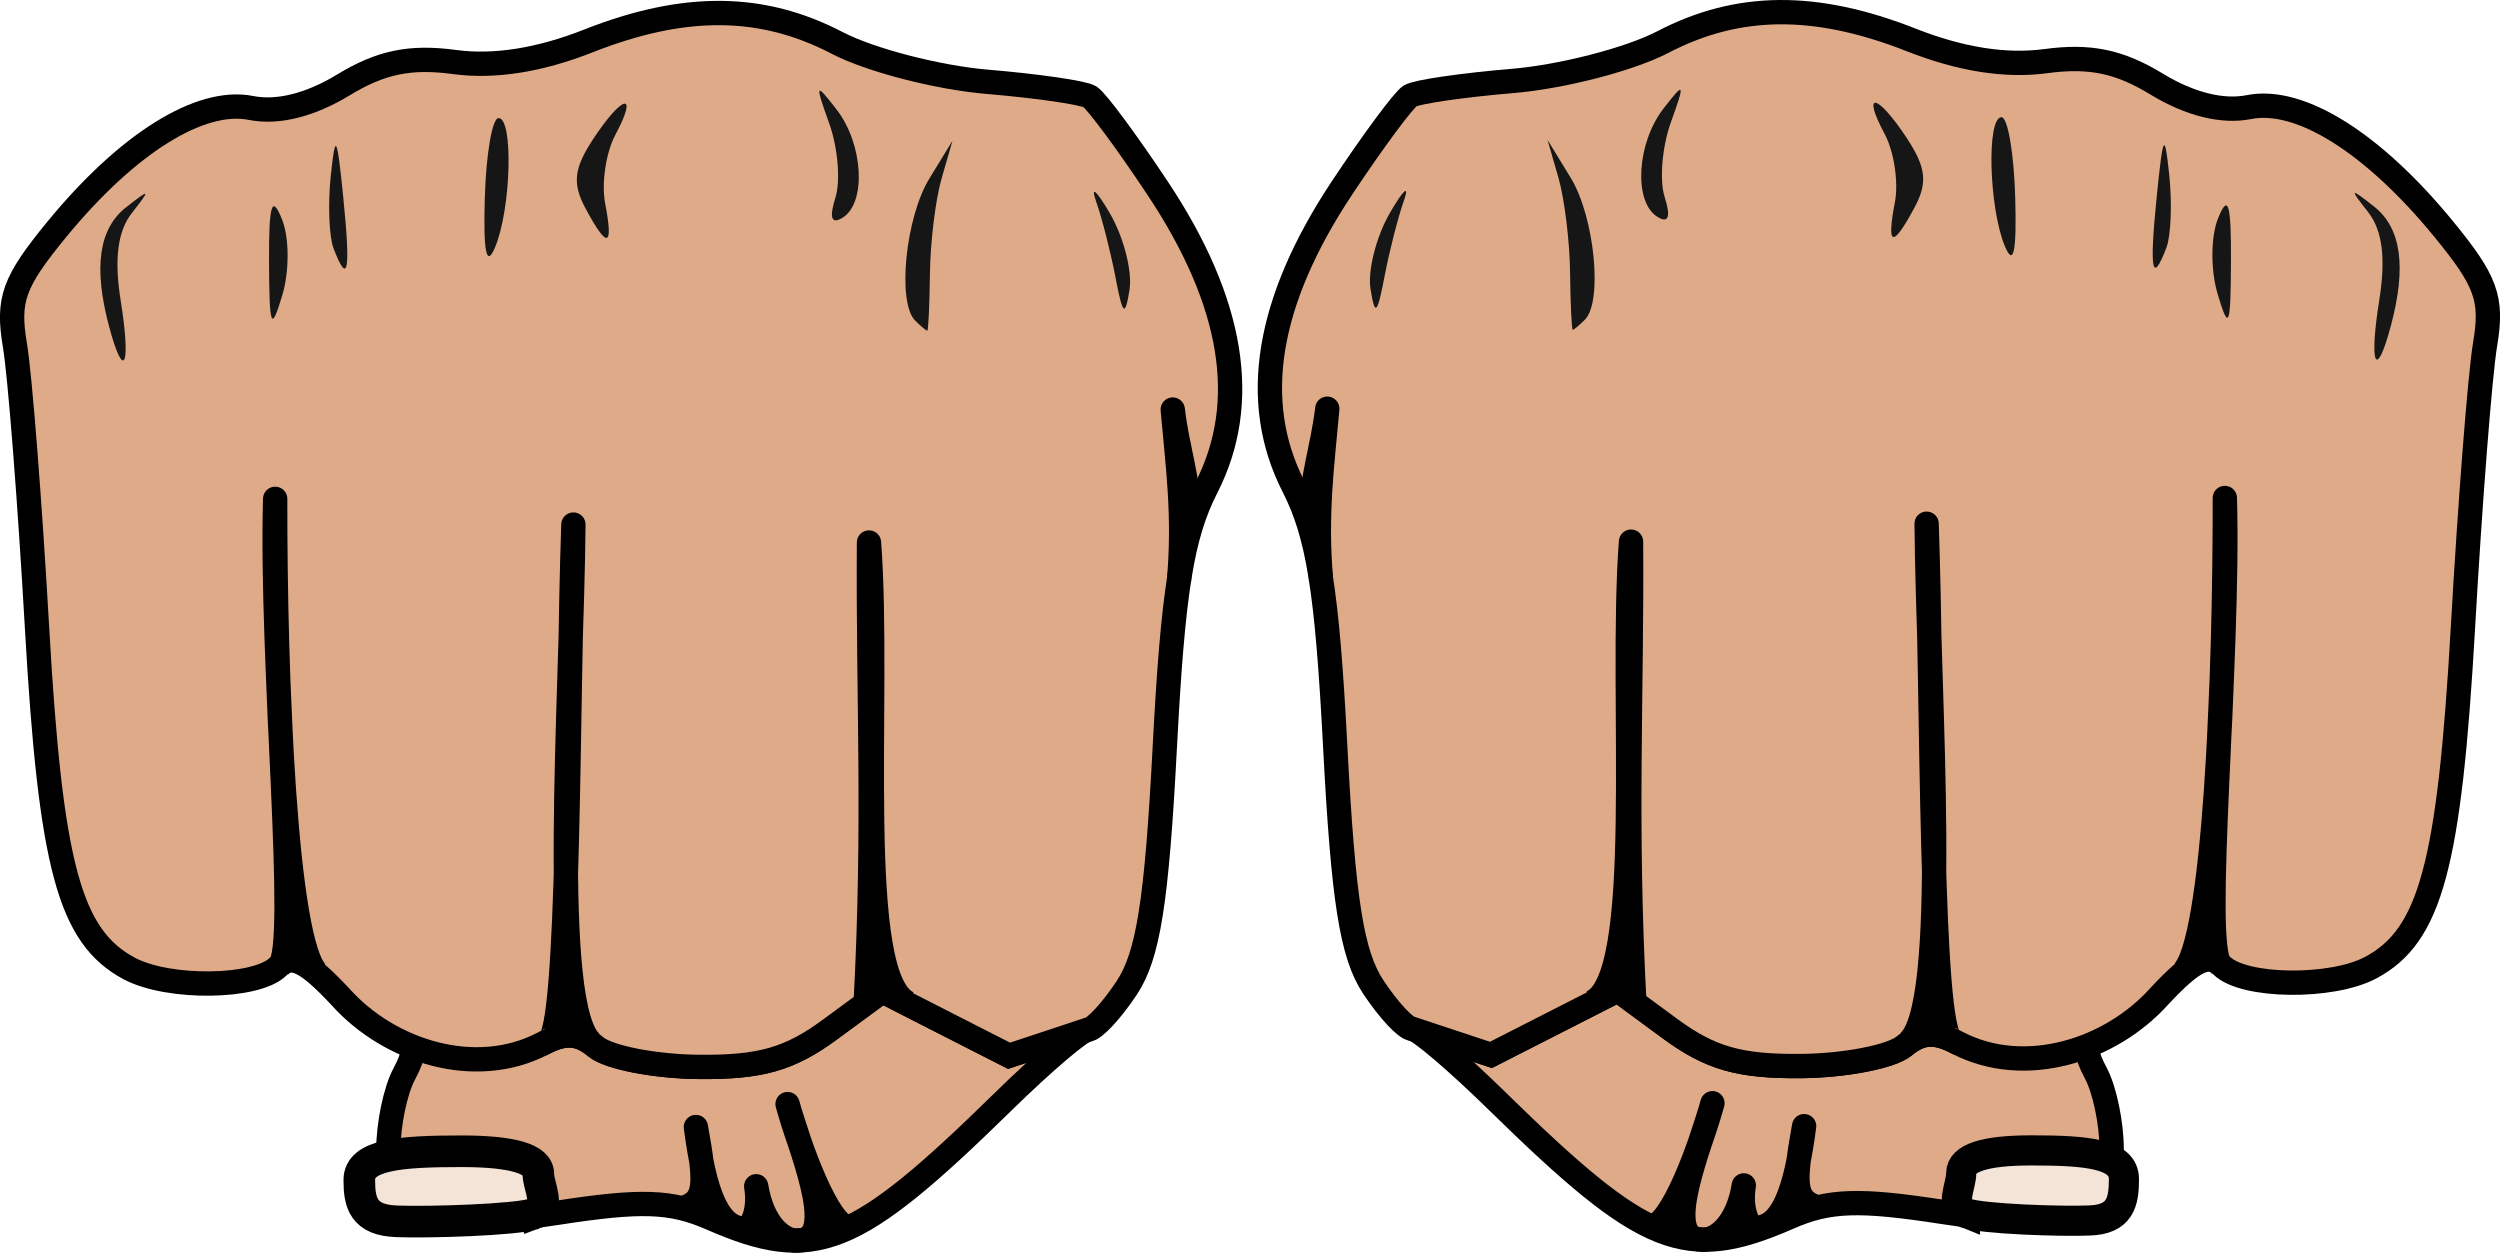 <?xml version="1.0" encoding="UTF-8" standalone="no"?>
<!-- Created with Inkscape (http://www.inkscape.org/) -->

<?xml-stylesheet type="text/css" href="../css/styles.css"?> 

<svg
   xmlns:dc="http://purl.org/dc/elements/1.1/"
   xmlns:cc="http://creativecommons.org/ns#"
   xmlns:rdf="http://www.w3.org/1999/02/22-rdf-syntax-ns#"
   xmlns:svg="http://www.w3.org/2000/svg"
   xmlns="http://www.w3.org/2000/svg"
   xmlns:sodipodi="http://sodipodi.sourceforge.net/DTD/sodipodi-0.dtd"
   xmlns:inkscape="http://www.inkscape.org/namespaces/inkscape"
   width="58.038mm"
   height="29.084mm"
   viewBox="0 0 205.646 103.054"
   id="svg2"
   version="1.1"
   inkscape:version="0.92.4 (unknown)"
   sodipodi:docname="fists.svg">
  <defs
     id="defs4" />
  <sodipodi:namedview
     id="base"
     pagecolor="#ffffff"
     bordercolor="#666666"
     borderopacity="1.0"
     inkscape:pageopacity="0.0"
     inkscape:pageshadow="2"
     inkscape:zoom="3.9697071"
     inkscape:cx="111.34271"
     inkscape:cy="64.842149"
     inkscape:document-units="px"
     inkscape:current-layer="g4532"
     showgrid="false"
     inkscape:window-width="1920"
     inkscape:window-height="968"
     inkscape:window-x="0"
     inkscape:window-y="27"
     inkscape:window-maximized="1"
     fit-margin-top="0"
     fit-margin-left="0"
     fit-margin-right="0"
     fit-margin-bottom="0" />
  <g
     inkscape:label="Calque 1"
     inkscape:groupmode="layer"
     id="layer1"
     transform="translate(-602.993,-393.196)"
     style="display:inline">
    <g
       id="g4532"
       transform="translate(-1.0273419e-5,-22.238)">
      <path
         sodipodi:nodetypes="ccccccssssscccc"
         inkscape:connector-curvature="0"
         id="path4342"
         d="m 675.562,496.961 -4.281,3.15 c -3.331,2.451 -5.732,3.136 -10.822,3.086 -3.598,-0.035 -7.403,-0.778 -8.453,-1.65 -1.409,-1.169 -2.564,-1.234 -4.406,-0.248 -3.831,0.941 -7.661,0.555 -11.492,0.086 1.014,0 1.049,0.688 0.123,2.418 -0.712,1.33 -1.293,4.124 -1.293,6.207 0,5.633 3.217,6.845 13.811,5.201 7,-1.086 9.443,-1.003 12.738,0.438 8.48,3.708 11.806,2.381 24.006,-9.576 3.332,-3.266 6.474,-5.938 6.982,-5.938 l -6.477,2.146 -5.219,-2.66 z"
         style="fill:#deaa87;fill-opacity:1;stroke:#000000;stroke-width:2;stroke-miterlimit:4;stroke-dasharray:none;stroke-opacity:1"
         class="skin thumb" />
      <path
         sodipodi:nodetypes="sssssscssscccccccccsssscsss"
         inkscape:connector-curvature="0"
         id="path4227"
         d="m 662.275,416.506 c -3.352,-0.028 -6.916,0.734 -10.852,2.285 -4.059,1.6 -7.764,2.185 -11.051,1.744 -3.644,-0.489 -6.05,0.009 -9.15,1.895 -2.714,1.651 -5.401,2.32 -7.576,1.885 -4.182,-0.836 -10.194,2.923 -16.004,10.012 -3.538,4.316 -4.056,5.755 -3.422,9.51 0.411,2.433 1.229,12.888 1.818,23.232 1.117,19.626 2.68,25.408 7.578,28.029 3.227,1.727 10.473,1.634 12.264,-0.156 1.091,-1.091 2.341,-0.48 5.125,2.5 4.016,4.483 11.068,6.718 16.594,3.857 1.842,-0.986 2.997,-0.921 4.406,0.248 1.051,0.872 4.855,1.615 8.453,1.65 5.091,0.05 7.491,-0.635 10.822,-3.086 l 4.281,-3.15 5.217,2.66 5.219,2.66 6.477,-2.146 c 0.509,0 1.949,-1.547 3.201,-3.438 1.767,-2.668 2.468,-7.094 3.131,-19.777 0.672,-12.869 1.402,-17.418 3.439,-21.412 3.554,-6.966 2.211,-15.196 -4.008,-24.564 -2.537,-3.822 -5.053,-7.22 -5.592,-7.553 -0.538,-0.333 -4.321,-0.883 -8.406,-1.225 -4.086,-0.341 -9.657,-1.782 -12.381,-3.201 -3.092,-1.611 -6.232,-2.431 -9.584,-2.459 z"
         style="fill:#deaa87;fill-opacity:1;stroke:#000000;stroke-width:2;stroke-miterlimit:4;stroke-dasharray:none;stroke-opacity:1"
         class="skin" />
      <path
         inkscape:connector-curvature="0"
         id="path4245"
         d="m 611.975,442.323 c -1.31,-4.89 -0.857,-8.077 1.4,-9.847 1.984,-1.556 2.027,-1.511 0.466,0.479 -1.171,1.492 -1.466,3.792 -0.923,7.188 0.863,5.397 0.28,6.745 -0.943,2.181 z"
         style="fill:#161616" />
      <path
         inkscape:connector-curvature="0"
         id="path4243"
         d="m 625.123,437.01 c -0.021,-4.775 0.229,-5.611 1.063,-3.544 0.608,1.509 0.621,4.274 0.028,6.25 -0.918,3.062 -1.067,2.694 -1.091,-2.706 z"
         style="fill:#161616" />
      <path
         inkscape:connector-curvature="0"
         id="path4241"
         d="m 678.27,441.802 c -1.489,-1.489 -0.793,-8.462 1.164,-11.667 l 1.909,-3.125 -0.901,3.125 c -0.495,1.719 -0.925,5.234 -0.955,7.812 -0.03,2.578 -0.129,4.688 -0.219,4.688 -0.091,0 -0.54,-0.375 -0.998,-0.833 z"
         style="fill:#161616" />
      <path
         inkscape:connector-curvature="0"
         id="path4239"
         d="m 694.754,438.26 c -0.393,-2.062 -1.111,-4.875 -1.595,-6.25 -0.485,-1.375 0.033,-0.921 1.151,1.009 1.118,1.93 1.836,4.743 1.595,6.25 -0.364,2.282 -0.556,2.113 -1.151,-1.009 z"
         style="fill:#161616" />
      <path
         inkscape:connector-curvature="0"
         id="path4237"
         d="m 630.434,435.879 c -0.371,-0.966 -0.477,-3.638 -0.237,-5.938 0.383,-3.666 0.511,-3.45 1.035,1.756 0.613,6.089 0.387,7.27 -0.798,4.181 z"
         style="fill:#161616" />
      <path
         inkscape:connector-curvature="0"
         id="path4235"
         d="m 642.873,431.708 c 0.104,-3.604 0.611,-6.557 1.126,-6.562 1.237,-0.013 1.043,7.437 -0.277,10.615 -0.715,1.72 -0.98,0.457 -0.85,-4.053 z"
         style="fill:#161616" />
      <path
         inkscape:connector-curvature="0"
         id="path4233"
         d="m 651.142,432.551 c -1.076,-2.01 -0.94,-3.259 0.61,-5.625 2.447,-3.735 3.8,-4.027 1.86,-0.401 -0.777,1.452 -1.156,3.983 -0.842,5.625 0.701,3.667 0.188,3.794 -1.628,0.401 z"
         style="fill:#161616" />
      <path
         inkscape:connector-curvature="0"
         id="path4229"
         d="m 671.71,431.707 c 0.435,-1.37 0.211,-4.113 -0.498,-6.094 -1.199,-3.349 -1.157,-3.432 0.593,-1.176 2.206,2.844 2.477,7.683 0.498,8.906 -0.918,0.567 -1.117,0.016 -0.593,-1.636 z"
         style="fill:#161616" />
      <path
         sodipodi:nodetypes="ccc"
         inkscape:connector-curvature="0"
         id="path4286"
         d="m 629.07,495.471 c -2.63,-2.417 -3.465,-24.372 -3.442,-39.003 -0.39,13.511 1.987,36.774 0.361,38.429"
         style="fill:none;fill-rule:evenodd;stroke:#000000;stroke-width:2;stroke-linecap:butt;stroke-linejoin:round;stroke-miterlimit:4;stroke-dasharray:none;stroke-opacity:1" />
      <path
         sodipodi:nodetypes="ccc"
         inkscape:connector-curvature="0"
         id="path4288"
         d="m 648.127,500.997 c 1.743,-0.614 1.534,-28.006 2.032,-42.413 -0.121,14.312 -2.039,39.943 1.524,42.667"
         style="fill:none;fill-rule:evenodd;stroke:#000000;stroke-width:2;stroke-linecap:butt;stroke-linejoin:round;stroke-miterlimit:4;stroke-dasharray:none;stroke-opacity:1" />
      <path
         sodipodi:nodetypes="ccc"
         inkscape:connector-curvature="0"
         id="path4290"
         d="m 674.2,497.983 c 0.798,-14.995 0.183,-25.282 0.274,-37.923 0.972,12.81 -1.371,36.104 3.296,37.923"
         style="fill:none;fill-rule:evenodd;stroke:#000000;stroke-width:2;stroke-linecap:butt;stroke-linejoin:round;stroke-miterlimit:4;stroke-dasharray:none;stroke-opacity:1" />
      <path
         sodipodi:nodetypes="sssscs"
         inkscape:connector-curvature="0"
         id="path4312"
         d="m 646.936,515.277 c 1.421,-0.494 0.34,-2.236 0.34,-3.267 0,-1.25 -2.113,-1.875 -6.339,-1.875 -5.038,0 -8.389,0.271 -8.389,2.364 0,1.888 0.339,3.317 3.115,3.401 2.423,0.102 9.798,-0.111 11.273,-0.624 z"
         style="fill:#f4e3d7;fill-opacity:1;stroke:#000000;stroke-width:2.6;stroke-miterlimit:4;stroke-dasharray:none;stroke-opacity:1"
         class="fingernail" />
      <path
         sodipodi:nodetypes="ccccccc"
         inkscape:connector-curvature="0"
         id="path4361"
         d="m 659.195,514.806 c 1.864,-0.626 1.915,-1.857 1.041,-6.665 0.68,5.246 1.8,8.623 4.265,8.336 0.384,-0.319 1.007,-1.52 0.696,-3.463 0.525,3.265 2.321,4.673 3.614,4.45 3.197,-0.271 -0.114,-7.787 -1.033,-11.21 0.935,3.39 3.37,10.162 5.051,10.13"
         style="fill:none;fill-rule:evenodd;stroke:#000000;stroke-width:2;stroke-linecap:butt;stroke-linejoin:round;stroke-miterlimit:4;stroke-dasharray:none;stroke-opacity:1" />
      <path
         sodipodi:nodetypes="ccc"
         inkscape:connector-curvature="0"
         id="path4515"
         d="m 699.968,463.251 c 0.493,-5.431 -0.118,-9.659 -0.508,-14.127 0.396,3.298 1.269,5.509 1.365,8.825"
         style="fill:none;fill-rule:evenodd;stroke:#000000;stroke-width:2;stroke-linecap:butt;stroke-linejoin:round;stroke-miterlimit:4;stroke-dasharray:none;stroke-opacity:1" />
    </g>
    <g
       style="display:inline"
       id="g4532-6"
       transform="matrix(-1,0,0,1,1411.633,-22.309)">
      <path
         sodipodi:nodetypes="ccccccssssscccc"
         inkscape:connector-curvature="0"
         id="path4342-1"
         d="m 675.562,496.961 -4.281,3.15 c -3.331,2.451 -5.732,3.136 -10.822,3.086 -3.598,-0.035 -7.403,-0.778 -8.453,-1.65 -1.409,-1.169 -2.564,-1.234 -4.406,-0.248 -3.831,0.941 -7.661,0.555 -11.492,0.086 1.014,0 1.049,0.688 0.123,2.418 -0.712,1.33 -1.293,4.124 -1.293,6.207 0,5.633 3.217,6.845 13.811,5.201 7,-1.086 9.443,-1.003 12.738,0.438 8.48,3.708 11.806,2.381 24.006,-9.576 3.332,-3.266 6.474,-5.938 6.982,-5.938 l -6.477,2.146 -5.219,-2.66 z"
         style="fill:#deaa87;fill-opacity:1;stroke:#000000;stroke-width:2;stroke-miterlimit:4;stroke-dasharray:none;stroke-opacity:1"
         class="skin thumb" />
      <path
         sodipodi:nodetypes="sssssscssscccccccccsssscsss"
         inkscape:connector-curvature="0"
         id="path4227-1"
         d="m 662.275,416.506 c -3.352,-0.028 -6.916,0.734 -10.852,2.285 -4.059,1.6 -7.764,2.185 -11.051,1.744 -3.644,-0.489 -6.05,0.009 -9.15,1.895 -2.714,1.651 -5.401,2.32 -7.576,1.885 -4.182,-0.836 -10.194,2.923 -16.004,10.012 -3.538,4.316 -4.056,5.755 -3.422,9.51 0.411,2.433 1.229,12.888 1.818,23.232 1.117,19.626 2.68,25.408 7.578,28.029 3.227,1.727 10.473,1.634 12.264,-0.156 1.091,-1.091 2.341,-0.48 5.125,2.5 4.016,4.483 11.068,6.718 16.594,3.857 1.842,-0.986 2.997,-0.921 4.406,0.248 1.051,0.872 4.855,1.615 8.453,1.65 5.091,0.05 7.491,-0.635 10.822,-3.086 l 4.281,-3.15 5.217,2.66 5.219,2.66 6.477,-2.146 c 0.509,0 1.949,-1.547 3.201,-3.438 1.767,-2.668 2.468,-7.094 3.131,-19.777 0.672,-12.869 1.402,-17.418 3.439,-21.412 3.554,-6.966 2.211,-15.196 -4.008,-24.564 -2.537,-3.822 -5.053,-7.22 -5.592,-7.553 -0.538,-0.333 -4.321,-0.883 -8.406,-1.225 -4.086,-0.341 -9.657,-1.782 -12.381,-3.201 -3.092,-1.611 -6.232,-2.431 -9.584,-2.459 z"
         style="fill:#deaa87;fill-opacity:1;stroke:#000000;stroke-width:2;stroke-miterlimit:4;stroke-dasharray:none;stroke-opacity:1"
         class="skin" />
      <path
         inkscape:connector-curvature="0"
         id="path4245-5"
         d="m 611.975,442.323 c -1.31,-4.89 -0.857,-8.077 1.4,-9.847 1.984,-1.556 2.027,-1.511 0.466,0.479 -1.171,1.492 -1.466,3.792 -0.923,7.188 0.863,5.397 0.28,6.745 -0.943,2.181 z"
         style="fill:#161616" />
      <path
         inkscape:connector-curvature="0"
         id="path4243-9"
         d="m 625.123,437.01 c -0.021,-4.775 0.229,-5.611 1.063,-3.544 0.608,1.509 0.621,4.274 0.028,6.25 -0.918,3.062 -1.067,2.694 -1.091,-2.706 z"
         style="fill:#161616" />
      <path
         inkscape:connector-curvature="0"
         id="path4241-8"
         d="m 678.27,441.802 c -1.489,-1.489 -0.793,-8.462 1.164,-11.667 l 1.909,-3.125 -0.901,3.125 c -0.495,1.719 -0.925,5.234 -0.955,7.812 -0.03,2.578 -0.129,4.688 -0.219,4.688 -0.091,0 -0.54,-0.375 -0.998,-0.833 z"
         style="fill:#161616" />
      <path
         inkscape:connector-curvature="0"
         id="path4239-4"
         d="m 694.754,438.26 c -0.393,-2.062 -1.111,-4.875 -1.595,-6.25 -0.485,-1.375 0.033,-0.921 1.151,1.009 1.118,1.93 1.836,4.743 1.595,6.25 -0.364,2.282 -0.556,2.113 -1.151,-1.009 z"
         style="fill:#161616" />
      <path
         inkscape:connector-curvature="0"
         id="path4237-8"
         d="m 630.434,435.879 c -0.371,-0.966 -0.477,-3.638 -0.237,-5.938 0.383,-3.666 0.511,-3.45 1.035,1.756 0.613,6.089 0.387,7.27 -0.798,4.181 z"
         style="fill:#161616" />
      <path
         inkscape:connector-curvature="0"
         id="path4235-1"
         d="m 642.873,431.708 c 0.104,-3.604 0.611,-6.557 1.126,-6.562 1.237,-0.013 1.043,7.437 -0.277,10.615 -0.715,1.72 -0.98,0.457 -0.85,-4.053 z"
         style="fill:#161616" />
      <path
         inkscape:connector-curvature="0"
         id="path4233-0"
         d="m 651.142,432.551 c -1.076,-2.01 -0.94,-3.259 0.61,-5.625 2.447,-3.735 3.8,-4.027 1.86,-0.401 -0.777,1.452 -1.156,3.983 -0.842,5.625 0.701,3.667 0.188,3.794 -1.628,0.401 z"
         style="fill:#161616" />
      <path
         inkscape:connector-curvature="0"
         id="path4229-3"
         d="m 671.71,431.707 c 0.435,-1.37 0.211,-4.113 -0.498,-6.094 -1.199,-3.349 -1.157,-3.432 0.593,-1.176 2.206,2.844 2.477,7.683 0.498,8.906 -0.918,0.567 -1.117,0.016 -0.593,-1.636 z"
         style="fill:#161616" />
      <path
         sodipodi:nodetypes="ccc"
         inkscape:connector-curvature="0"
         id="path4286-0"
         d="m 629.07,495.471 c -2.63,-2.417 -3.465,-24.372 -3.442,-39.003 -0.39,13.511 1.987,36.774 0.361,38.429"
         style="fill:none;fill-rule:evenodd;stroke:#000000;stroke-width:2;stroke-linecap:butt;stroke-linejoin:round;stroke-miterlimit:4;stroke-dasharray:none;stroke-opacity:1" />
      <path
         sodipodi:nodetypes="ccc"
         inkscape:connector-curvature="0"
         id="path4288-4"
         d="m 648.127,500.997 c 1.743,-0.614 1.534,-28.006 2.032,-42.413 -0.121,14.312 -2.039,39.943 1.524,42.667"
         style="fill:none;fill-rule:evenodd;stroke:#000000;stroke-width:2;stroke-linecap:butt;stroke-linejoin:round;stroke-miterlimit:4;stroke-dasharray:none;stroke-opacity:1" />
      <path
         sodipodi:nodetypes="ccc"
         inkscape:connector-curvature="0"
         id="path4290-4"
         d="m 674.2,497.983 c 0.798,-14.995 0.183,-25.282 0.274,-37.923 0.972,12.81 -1.371,36.104 3.296,37.923"
         style="fill:none;fill-rule:evenodd;stroke:#000000;stroke-width:2;stroke-linecap:butt;stroke-linejoin:round;stroke-miterlimit:4;stroke-dasharray:none;stroke-opacity:1" />
      <path
         sodipodi:nodetypes="sssscs"
         inkscape:connector-curvature="0"
         id="path4312-4"
         d="m 647.003,515.277 c 1.291,-0.494 0.309,-2.236 0.309,-3.267 0,-1.25 -1.92,-1.875 -5.761,-1.875 -4.578,0 -7.623,0.271 -7.623,2.364 0,1.888 0.308,3.317 2.831,3.401 2.202,0.102 8.904,-0.111 10.244,-0.624 z"
         style="fill:#f4e3d7;fill-opacity:1;stroke:#000000;stroke-width:2.479;stroke-miterlimit:4;stroke-dasharray:none;stroke-opacity:1" />
      <path
         sodipodi:nodetypes="ccccccc"
         inkscape:connector-curvature="0"
         id="path4361-4"
         d="m 659.195,514.806 c 1.864,-0.626 1.915,-1.857 1.041,-6.665 0.68,5.246 1.8,8.623 4.265,8.336 0.384,-0.319 1.007,-1.52 0.696,-3.463 0.525,3.265 2.321,4.673 3.614,4.45 3.197,-0.271 -0.114,-7.787 -1.033,-11.21 0.935,3.39 3.37,10.162 5.051,10.13"
         style="fill:none;fill-rule:evenodd;stroke:#000000;stroke-width:2;stroke-linecap:butt;stroke-linejoin:round;stroke-miterlimit:4;stroke-dasharray:none;stroke-opacity:1" />
      <path
         sodipodi:nodetypes="ccc"
         inkscape:connector-curvature="0"
         id="path4515-7"
         d="m 699.968,463.251 c 0.493,-5.431 -0.118,-9.659 -0.508,-14.127 0.396,3.298 1.269,5.509 1.365,8.825"
         style="fill:none;fill-rule:evenodd;stroke:#000000;stroke-width:2;stroke-linecap:butt;stroke-linejoin:round;stroke-miterlimit:4;stroke-dasharray:none;stroke-opacity:1" />
    </g>
  </g>
</svg>
